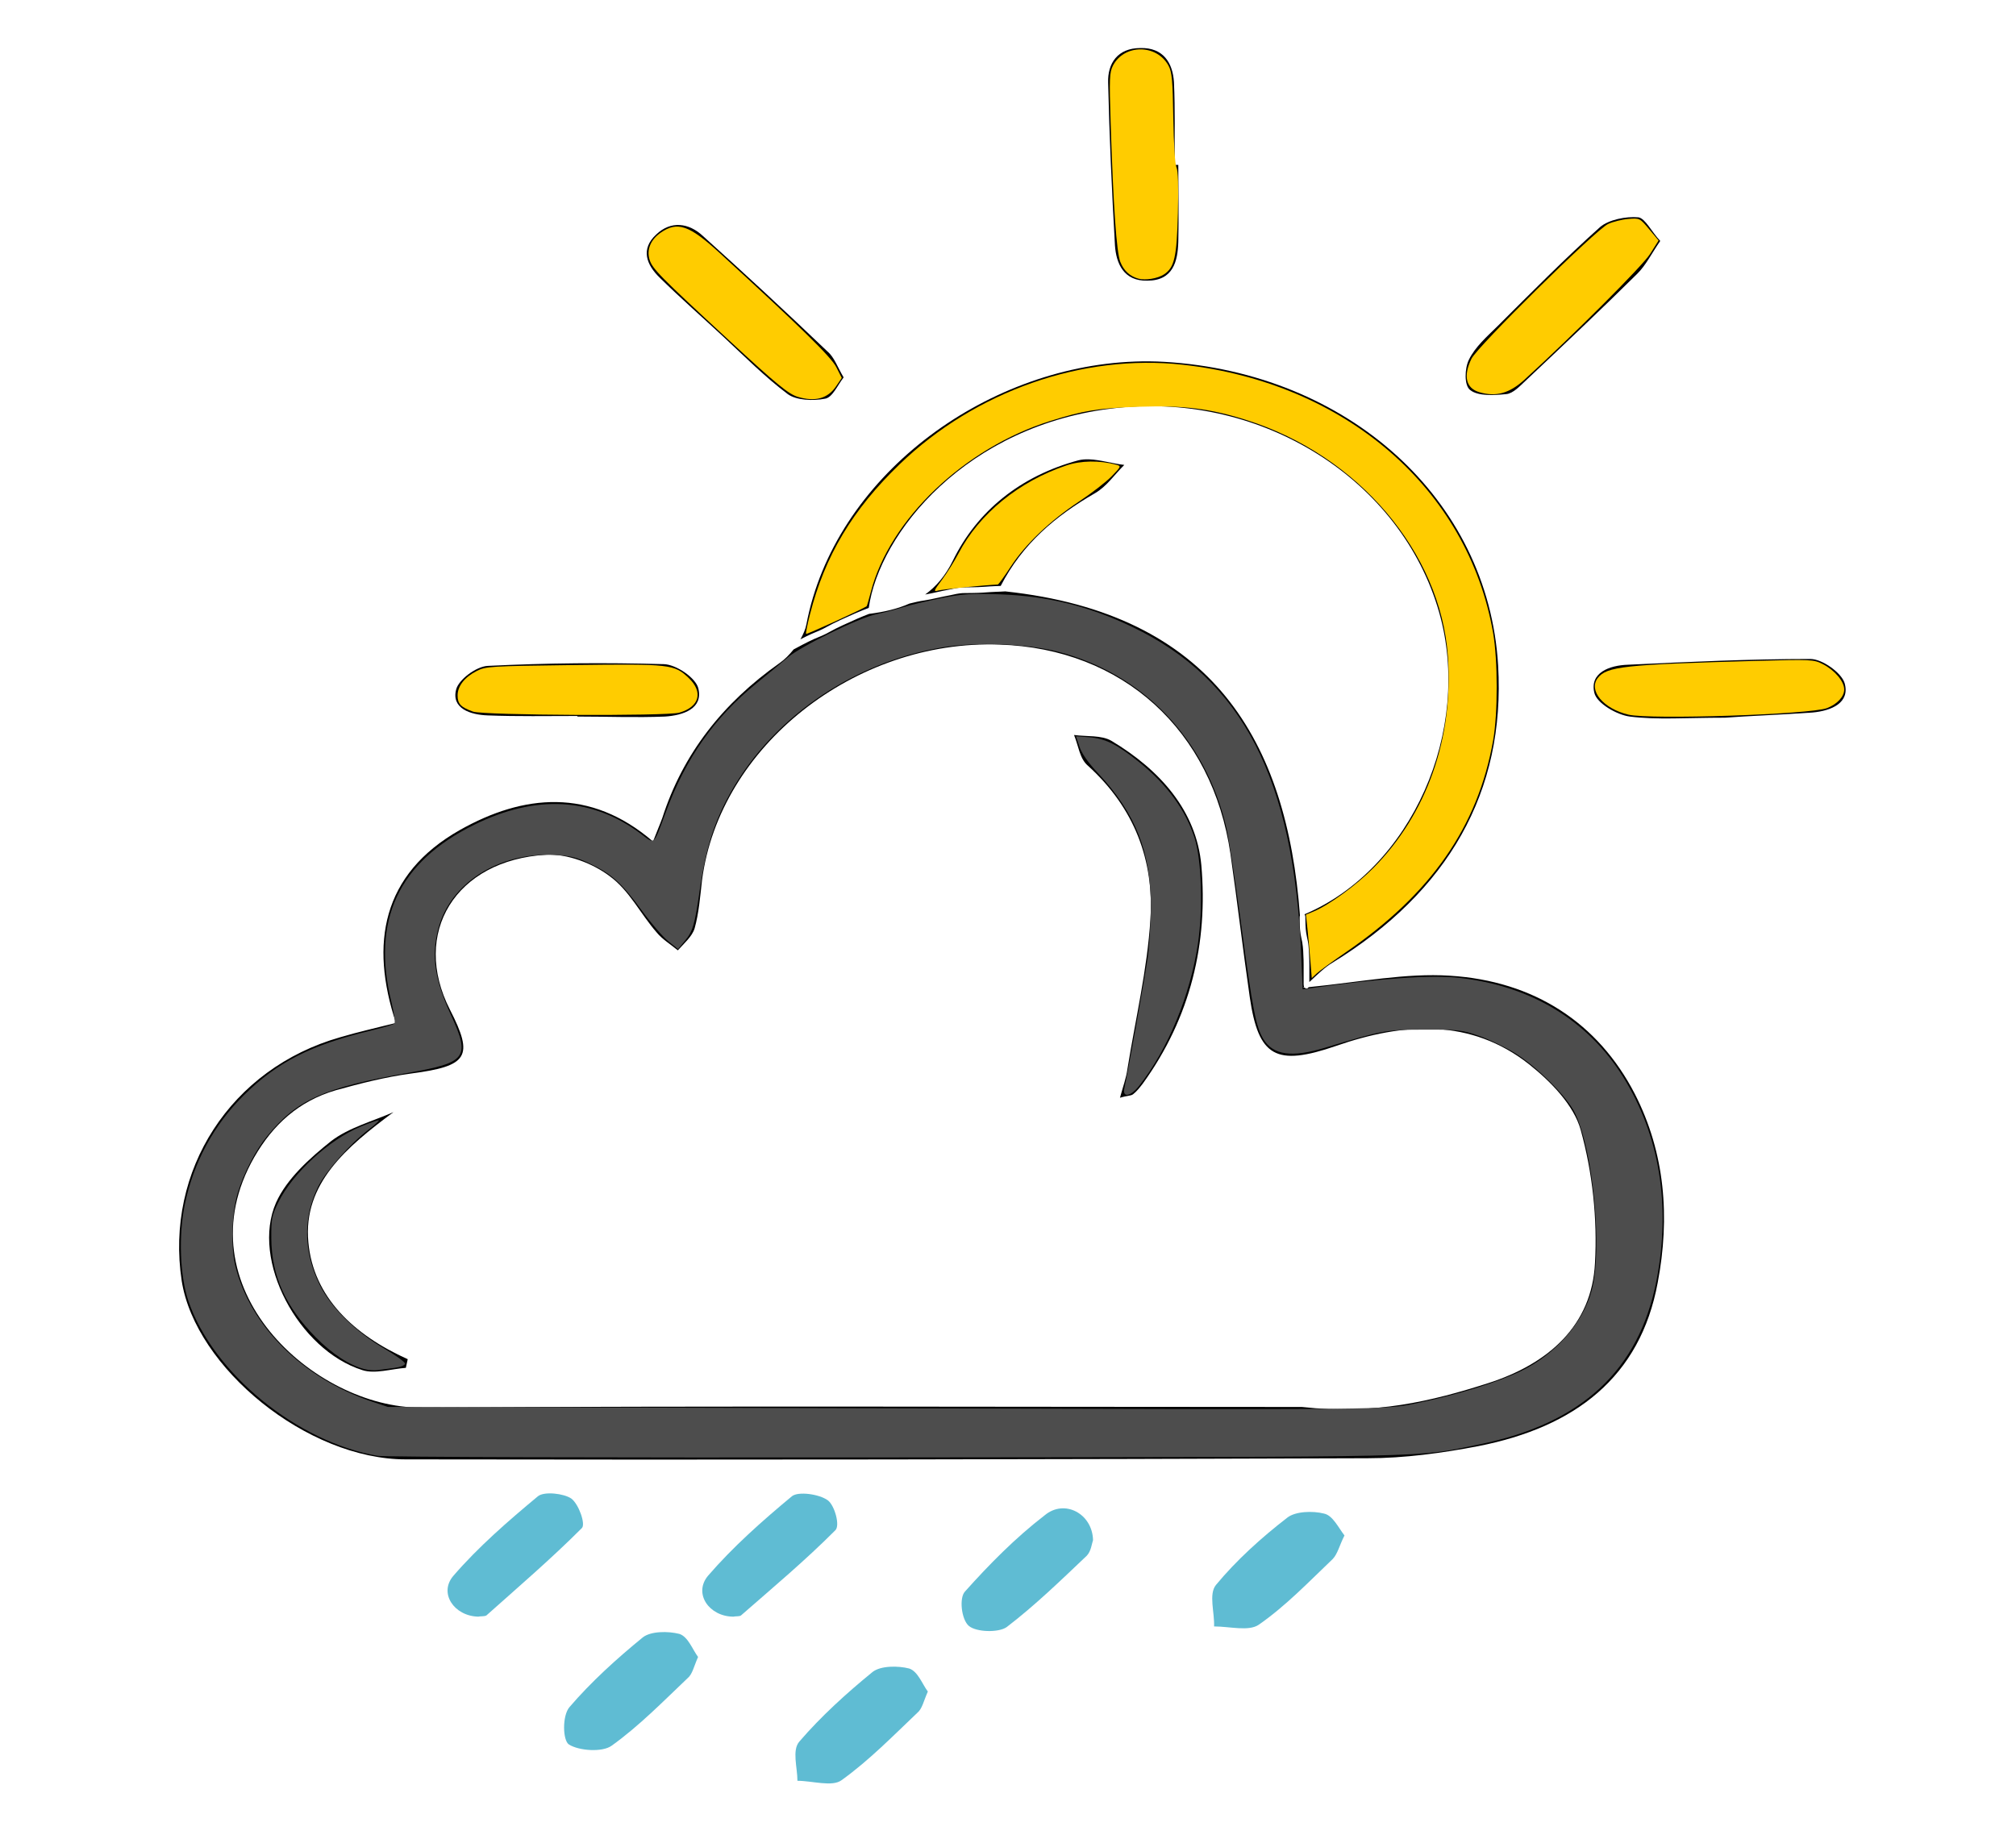 <?xml version="1.0" encoding="UTF-8"?>
<svg enable-background="new 0 0 268.6 245.1" version="1.1" viewBox="0 0 268.6 245.1" xml:space="preserve" xmlns="http://www.w3.org/2000/svg">
<path d="m151.15 48.184c-20.125 0.751-39.99 15.462-43.713 35.029-0.116 0.646-0.422 1.321-0.793 1.986 0.505-0.266 1.02-0.514 1.539-0.752 0.643-0.268 1.292-0.521 1.898-0.867 0.611-0.337 1.23-0.655 1.865-0.943 0.668-0.312 1.341-0.61 2.016-0.906 0.59-0.253 1.184-0.498 1.787-0.719 1.372-9.838 12.929-24.485 33.055-26.65 19.443-2.072 37.893 9.591 42.939 27.24 4.487 15.663-3.67 34.211-17.939 40.242 0.069 0.094 0.114 0.232 0.115 0.416 2e-3 0.192 3e-3 0.384 6e-3 0.576 6e-3 0.318 0.015 0.638 0.043 0.955 0.033 0.356 0.082 0.71 0.162 1.059 0.091 0.4 0.175 0.803 0.209 1.213 0.045 0.41 0.068 0.822 0.076 1.234 0.019 0.425 0.044 0.85 0.035 1.275v2.299c1.153-1.074 2.08-1.998 3.144-2.615 15.306-9.438 23.001-22.712 22.008-39.594-1.324-22.253-20.104-38.981-44.428-40.439-1.339-0.077-2.684-0.089-4.025-0.039zm-6.043 13.029c-0.498-0.018-0.979 0.016-1.434 0.131-7.694 2.072-13.484 6.752-16.711 13.352-0.99 2.027-2.234 3.468-3.699 4.531 0.455-0.077 0.906-0.177 1.357-0.273 0.608-0.134 1.214-0.268 1.826-0.381 0.59-0.127 1.18-0.265 1.785-0.297 0.478-0.014 0.956-0.008 1.434-0.018 0.441-0.009 0.882-0.022 1.322-0.051 0.562-0.038 1.124-0.083 1.688-0.102 0.218-0.01 0.436-0.015 0.654-0.023 2.905-5.631 7.31-9.33 12.578-12.365 1.572-0.921 2.565-2.455 3.889-3.76-1.551-0.173-3.196-0.69-4.689-0.744zm-11.162 17.596c-0.411 0.033-0.824 0.038-1.236 0.057-0.558 0.019-1.113 0.064-1.67 0.102-0.452 0.03-0.905 0.044-1.357 0.053-0.476 0.01-0.95 0.004-1.426 0.018-0.558 0.033-1.102 0.164-1.647 0.281-0.611 0.113-1.218 0.245-1.824 0.379-0.538 0.116-1.075 0.235-1.619 0.318-0.668 0.093-1.324 0.249-1.978 0.41-1.594 0.708-3.389 1.13-5.398 1.381-0.514 0.194-1.021 0.406-1.525 0.623-0.667 0.293-1.332 0.588-1.992 0.896-0.62 0.281-1.225 0.593-1.82 0.922-0.631 0.36-1.306 0.624-1.975 0.902-0.534 0.247-1.065 0.501-1.584 0.779-0.381 0.213-0.772 0.408-1.156 0.615-0.563 0.701-1.192 1.346-1.857 1.809-7.612 5.371-12.906 12.125-15.637 20.643-0.331 0.921-0.744 1.842-1.24 3.147-8.356-7.213-17.292-6.293-25.73-1.535-10.425 5.909-11.996 15.194-8.521 25.707-2.73 0.691-5.131 1.227-7.447 1.918-14.561 4.144-23.33 17.726-21.096 32.459 1.82 11.587 16.712 23.787 29.867 23.787 42.691 0.077 85.463 1e-3 128.15-0.152 4.881 0 9.928-0.691 14.727-1.611 12.907-2.532 21.594-9.208 23.91-21.793 1.655-8.671 0.993-17.266-3.061-25.17-4.881-9.438-13.402-15.04-24.654-15.73-5.831-0.37-11.765 0.824-18.793 1.529-0.133 0.218-0.378 0.237-0.531 0.059-0.07 7e-3 -0.131 0.017-0.201 0.023 0.053-0.046 0.084-0.077 0.135-0.123-0.043-0.088-0.07-0.203-0.07-0.344v-2.594c9e-3 -0.414-0.016-0.829-0.035-1.242-8e-3 -0.397-0.029-0.791-0.072-1.186-0.031-0.381-0.109-0.755-0.193-1.127-0.088-0.381-0.143-0.767-0.18-1.156-0.03-0.336-0.039-0.674-0.045-1.012-3e-3 -0.195-5e-3 -0.391-6e-3 -0.586-7.5e-4 -0.106 0.016-0.195 0.041-0.271-1.744-23.221-11.59-40.205-39.254-43.184zm-0.777 7.09c16.464 0.537 28.378 11.434 30.777 27.932 0.91 6.369 1.654 12.739 2.564 19.031 1.158 7.98 3.475 9.284 11.5 6.521 9.018-3.146 17.953-3.682 25.73 2.457 2.896 2.302 5.957 5.447 6.867 8.746 1.572 5.678 2.233 11.818 1.902 17.727-0.414 8.287-6.122 13.428-14.312 16.037-7.446 2.379-15.058 4.221-24.738 3.147-37.975 0-77.688-0.154-117.4 0.076-14.148 0.077-32.1-16.037-22.172-33.379 2.482-4.297 5.874-7.442 10.838-8.9 3.309-0.921 6.618-1.766 10.01-2.227 7.612-0.998 8.44-2.225 5.213-8.518-5.212-10.206 0.745-19.95 12.824-20.641 2.813-0.153 6.206 1.15 8.44 2.838 2.647 1.918 4.136 5.064 6.287 7.519 0.745 0.921 1.902 1.612 2.812 2.379 0.827-0.921 1.903-1.842 2.234-2.916 0.579-2.072 0.744-4.297 0.992-6.445 2.317-17.803 20.354-32.075 39.631-31.385z" stroke-width=".797"/>
<path d="m156.99 21.978c0 3.453 0.083 6.906 0 10.283-0.083 2.532-0.662 5.141-4.137 5.141-3.144 0.077-4.137-2.302-4.302-4.681-0.414-7.213-0.745-14.503-0.91-21.716-0.083-2.532 1.241-4.604 4.302-4.604 3.061-0.077 4.302 1.995 4.468 4.527 0.165 3.683 0.083 7.367 0.083 11.05h0.496z" stroke-width=".797"/>
<path d="m221.2 32.108c-1.158 1.688-1.903 3.223-3.061 4.374-4.881 4.834-9.845 9.515-14.892 14.273-0.745 0.691-1.655 1.688-2.565 1.765-1.572 0.153-3.723 0.307-4.799-0.537-0.827-0.614-0.745-2.916-0.165-4.067 0.827-1.688 2.399-3.069 3.806-4.451 4.468-4.451 8.935-8.978 13.651-13.198 1.158-0.998 3.475-1.458 5.13-1.304 0.91 0.153 1.737 1.918 2.896 3.146z" stroke-width=".797"/>
<path d="m229.8 95.644c-5.212 0-9.018 0.307-12.658-0.153-1.737-0.23-4.385-1.765-4.716-3.146-0.662-2.686 1.986-3.683 4.468-3.76 8.108-0.384 16.216-0.767 24.324-0.767 1.572 0 4.137 1.842 4.55 3.223 0.745 2.609-1.737 3.683-4.302 3.913-4.302 0.307-8.687 0.46-11.666 0.691z" stroke-width=".797"/>
<path d="m112.4 50.294c-0.827 1.074-1.489 2.686-2.482 2.839-1.572 0.307-3.806 0.23-4.964-0.614-3.061-2.302-5.791-5.064-8.604-7.673-2.813-2.609-5.709-5.141-8.439-7.827-1.82-1.765-2.565-3.837-0.496-5.755 1.986-1.918 4.385-1.535 6.205 0.153 5.626 5.064 11.169 10.206 16.63 15.424 0.91 0.767 1.324 2.072 2.151 3.453z" stroke-width=".797"/>
<path d="m76.908 95.414c-3.971 0-7.942 0.077-11.914-0.077-2.317-0.077-4.881-0.921-4.22-3.453 0.331-1.304 2.647-3.069 4.22-3.146 7.777-0.384 15.637-0.46 23.497-0.23 1.655 0.077 4.22 1.842 4.55 3.223 0.662 2.686-1.986 3.607-4.468 3.76-3.806 0.153-7.694 0-11.5 0-0.165 0-0.165 0-0.165-0.077z" stroke-width=".797"/>
<path d="m149.22 146.29c0.414-1.535 0.827-2.609 0.993-3.837 1.076-6.676 2.647-13.275 3.061-19.951 0.496-7.75-2.068-14.81-8.356-20.488-1.076-0.921-1.241-2.686-1.82-4.067 1.655 0.23 3.64 0 4.964 0.767 6.536 3.913 11.335 9.362 11.996 16.575 0.91 10.359-1.407 20.258-7.777 29.083-0.414 0.537-0.827 1.074-1.324 1.458-0.331 0.23-0.745 0.153-1.737 0.46z" stroke-width=".797"/>
<path d="m52.419 148.21c-6.205 4.604-12.079 9.515-11.335 17.342 0.662 7.29 6.04 12.354 13.238 15.577-0.083 0.384-0.165 0.767-0.248 1.151-1.986 0.153-4.137 0.844-5.791 0.307-8.522-2.686-14.892-14.656-11.5-22.33 1.407-3.146 4.468-5.909 7.363-8.211 2.317-1.765 5.46-2.609 8.273-3.837z" stroke-width=".797"/>
<path d="m123.62 225.42c-0.579 1.304-0.745 2.302-1.407 2.839-3.227 3.069-6.453 6.369-10.094 8.978-1.241 0.921-3.889 0.077-5.874 0.077 0-1.765-0.745-4.067 0.248-5.218 2.896-3.376 6.288-6.446 9.763-9.285 1.076-0.844 3.392-0.844 4.881-0.46 1.158 0.384 1.737 2.072 2.482 3.069z" fill="#5fbcd3" stroke-width=".797"/><path d="m93.007 220.81c-0.579 1.304-0.745 2.302-1.407 2.839-3.227 3.069-6.453 6.369-10.094 8.978-1.241 0.921-4.385 0.691-5.709-0.153-0.827-0.537-0.91-3.837 0.083-4.988 2.896-3.376 6.288-6.446 9.763-9.285 1.075-0.844 3.392-0.844 4.881-0.46 1.158 0.384 1.737 2.072 2.482 3.069z" fill="#5fbcd3" stroke-width=".797"/><path d="m179.13 204.62c-0.662 1.304-0.91 2.455-1.572 3.146-3.144 2.993-6.205 6.216-9.845 8.748-1.324 0.921-3.889 0.23-5.957 0.23 0.083-1.842-0.745-4.297 0.248-5.525 2.73-3.3 6.04-6.292 9.514-8.978 1.075-0.844 3.392-0.921 4.881-0.537 1.158 0.23 1.903 1.842 2.73 2.916z" fill="#5fbcd3" stroke-width=".797"/><path d="m145.63 205.24c-0.165 0.46-0.248 1.458-0.827 2.072-3.475 3.3-6.867 6.599-10.673 9.515-1.076 0.767-4.054 0.691-5.047-0.153-0.993-0.844-1.324-3.76-0.496-4.604 3.227-3.607 6.702-7.136 10.59-10.129 2.647-2.225 6.371-0.23 6.453 3.3z" fill="#5fbcd3" stroke-width=".797"/><path d="m97.723 215.44c-3.227 0-5.378-3.069-3.392-5.448 3.309-3.837 7.198-7.29 11.169-10.589 0.827-0.691 3.64-0.307 4.799 0.537 0.91 0.691 1.655 3.376 0.993 3.99-3.971 3.99-8.273 7.597-12.576 11.357-0.248 0.153-0.745 0.077-0.993 0.153z" fill="#5fbcd3" stroke-width=".797"/><path d="m63.719 215.44c-3.227-0.077-5.295-3.146-3.309-5.448 3.309-3.837 7.281-7.29 11.252-10.589 0.827-0.691 3.475-0.384 4.468 0.307 0.993 0.767 1.903 3.376 1.407 3.913-4.054 4.067-8.439 7.827-12.741 11.664-0.331 0.153-0.827 0.077-1.075 0.153z" fill="#5fbcd3" stroke-width=".797"/><path d="m174.58 127.97c-0.105-1.306-0.279-3.208-0.387-4.227l-0.196-1.853 1-0.414c2.067-0.856 5.71-3.508 7.993-5.818 7.121-7.205 10.678-17.303 9.923-28.169-0.963-13.859-11.953-26.787-26.767-31.49-4.905-1.557-8.458-1.998-14.445-1.794-5.376 0.184-7.316 0.496-11.772 1.897-11.448 3.6-21.424 13.119-23.916 22.821-0.254 0.989-0.499 1.828-0.543 1.864-0.385 0.309-7.98 3.782-8.071 3.691-0.066-0.066 0.169-1.247 0.52-2.626 1.988-7.788 5.667-13.94 11.959-20 10.094-9.723 24.336-14.725 37.715-13.247 21.653 2.391 37.974 16.498 41.336 35.728 0.64 3.66 0.643 10.759 7e-3 14.335-2.049 11.511-8.256 20.44-19.624 28.232-1.781 1.221-3.531 2.495-3.889 2.831l-0.652 0.612-0.191-2.374z" fill="#fc0" stroke-width=".305"/><path d="m125.51 77.251c0.673-0.906 1.659-2.48 2.192-3.497 2.767-5.283 8.042-9.59 14.357-11.723 1.955-0.661 4.456-0.699 6.653-0.103 0.689 0.187 0.672 0.23-0.61 1.549-0.725 0.746-2.677 2.257-4.337 3.357-3.882 2.572-7.159 5.698-9.105 8.685-0.849 1.304-1.624 2.374-1.722 2.378-1.696 0.069-7.377 0.638-7.921 0.793-0.673 0.192-0.634 0.078 0.492-1.439z" fill="#fc0" stroke-width=".305"/><path d="m106.29 52.884c-1.235-0.37-2.852-1.7-9.134-7.508-9.246-8.55-10.252-9.571-10.615-10.784-0.4-1.334 0.143-2.645 1.482-3.581 2.225-1.555 3.81-1.012 7.854 2.693 10.78 9.874 14.861 13.87 15.546 15.223l0.728 1.436-0.766 1.128c-1.104 1.624-2.788 2.085-5.095 1.393z" fill="#fc0" stroke-width=".305"/><path d="m63.025 94.83c-1.63-0.582-2.055-1.026-2.055-2.152 0-1.25 0.921-2.43 2.544-3.259 1.208-0.617 1.8-0.653 12.851-0.791 12.98-0.162 13.47-0.107 15.394 1.724 1.971 1.875 1.44 3.846-1.244 4.616-1.691 0.485-26.088 0.362-27.49-0.138z" fill="#fc0" stroke-width=".305"/><path d="m151.68 37.135c-1.144-0.316-1.946-1.054-2.412-2.221-0.511-1.277-0.939-7.433-1.294-18.609-0.185-5.832-0.151-6.669 0.309-7.559 1.495-2.891 5.838-2.889 7.403 0.004 0.457 0.845 0.558 1.945 0.636 6.949 0.054 3.477 0.231 6.219 0.424 6.606 0.218 0.436 0.284 2.515 0.191 6.097-0.152 5.898-0.461 7.253-1.86 8.169-0.835 0.547-2.474 0.818-3.398 0.563z" fill="#fc0" stroke-width=".305"/><path d="m197.09 52.262c-1.78-0.531-2.159-2.146-1.044-4.449 0.792-1.635 16.517-17.157 18.195-17.958 0.627-0.299 1.834-0.603 2.683-0.676 1.532-0.13 1.554-0.119 2.801 1.369l1.256 1.5-1.145 1.81c-0.994 1.57-10.195 10.78-16.713 16.729-2.009 1.834-3.818 2.336-6.034 1.675z" fill="#fc0" stroke-width=".305"/><path d="m216.97 95.238c-3.338-0.786-5.371-3.208-4.096-4.879 1.177-1.543 3.596-1.806 20.951-2.283 7.519-0.207 7.818-0.192 9.031 0.426 1.598 0.815 2.856 2.304 2.856 3.381 0 0.95-0.921 1.948-2.286 2.478-2.196 0.853-23.551 1.561-26.456 0.877z" fill="#fc0" stroke-width=".305"/><path d="m50.335 194.01c-10.739-1.836-21.964-11.017-25.236-20.64-1.126-3.312-1.327-8.752-0.475-12.866 1.153-5.568 3.833-10.543 7.809-14.499 4.463-4.44 8.982-6.748 16.953-8.661 1.593-0.382 3.013-0.8 3.155-0.929 0.142-0.129-0.03-1.409-0.384-2.844-2.69-10.926 0.928-18.685 11.037-23.668 8.227-4.055 15.736-3.64 22.214 1.228 1.877 1.41 1.615 1.643 3.328-2.973 2.651-7.146 6.429-12.512 12.017-17.064 1.509-1.23 3.39-2.789 4.18-3.465 1.768-1.514 9.566-5.325 11.835-5.784 0.917-0.186 2.49-0.594 3.496-0.908s3.338-0.868 5.183-1.233c2.847-0.563 4.021-0.638 7.774-0.501 6.433 0.235 11.852 1.57 17.643 4.344 14.683 7.035 21.513 20.287 22.497 43.65l0.196 4.645 1.096-0.156c9.282-1.319 16.058-1.788 19.798-1.371 9.523 1.062 17.104 5.652 21.811 13.204 4.835 7.758 6.375 17.105 4.456 27.047-2.324 12.042-9.994 19.156-23.63 21.918-8.694 1.761-4.05 1.657-77.585 1.735-40.127 0.042-68.191-0.043-69.167-0.21zm138.87-7.112c5.134-1.074 10.462-2.735 13.451-4.195 4.619-2.255 8.224-6.363 9.409-10.723 1.472-5.413 0.224-18.625-2.235-23.665-1.07-2.192-5.044-6.155-8.02-7.996-1.258-0.778-3.384-1.798-4.725-2.266-2.285-0.798-2.746-0.851-7.316-0.839-5.192 0.013-5.426 0.056-13.261 2.418-4.392 1.324-6.873 0.978-8.176-1.141-0.988-1.607-1.461-4.041-2.949-15.174-0.773-5.785-1.669-11.643-1.991-13.019-2.759-11.797-11.07-20.494-22.4-23.442-4.189-1.09-10.891-1.346-15.42-0.589-12.286 2.054-23.24 9.778-28.725 20.255-1.834 3.503-2.875 6.957-3.591 11.918-0.706 4.89-0.93 5.654-2.06 7.007l-0.86 1.03-1.304-1.046c-0.717-0.575-2.331-2.454-3.586-4.175-2.628-3.603-4.013-4.841-6.96-6.22-1.736-0.812-2.573-1.009-4.708-1.108-7.372-0.34-13.806 3.774-15.385 9.837-0.946 3.632-0.48 6.782 1.708 11.538 2.583 5.614 2.07 6.305-5.678 7.66-11.305 1.977-14.862 3.574-18.845 8.461-1.548 1.899-3.117 4.936-3.905 7.561-0.813 2.703-0.952 7.136-0.307 9.755 1.966 7.978 8.988 14.946 18.171 18.031l2.134 0.717 61.732 0.176c74.06 0.211 70.985 0.242 75.801-0.765z" fill="#4d4d4d" stroke-width=".305"/><path d="m48.624 182.47c-2.017-0.501-4.345-2.012-6.554-4.255-4.031-4.091-5.886-8.209-5.923-13.149-0.02-2.671 0.056-3.059 0.952-4.878 1.894-3.841 6.739-8.296 10.911-10.033 1.292-0.538 2.401-0.926 2.465-0.862 0.064 0.064-0.568 0.637-1.403 1.275-2.436 1.857-5.687 5.544-6.694 7.59-2.016 4.095-1.95 8.629 0.19 13.01 1.484 3.04 4.72 6.251 8.574 8.509 1.549 0.908 2.816 1.825 2.816 2.039 0 0.234-0.577 0.465-1.448 0.579-0.796 0.105-1.791 0.238-2.21 0.295-0.419 0.058-1.174 2e-3 -1.677-0.123z" fill="#4d4d4d" stroke-width=".305"/><path d="m149.8 145.03c0.486-2.173 2.708-14.589 3.095-17.3 0.24-1.677 0.437-4.763 0.439-6.859 7e-3 -7.35-2.026-12.482-7.078-17.871-1.276-1.361-2.13-2.586-2.433-3.49l-0.468-1.394 1.716 0.13c2.187 0.166 3.739 0.932 6.678 3.296 3.759 3.024 6.228 6.409 7.427 10.184 0.913 2.874 1.115 9.377 0.434 14.001-1.012 6.872-4.006 14.111-7.858 18.999-1.113 1.413-2.24 1.589-1.952 0.305z" fill="#4d4d4d" stroke-width=".305"/></svg>
